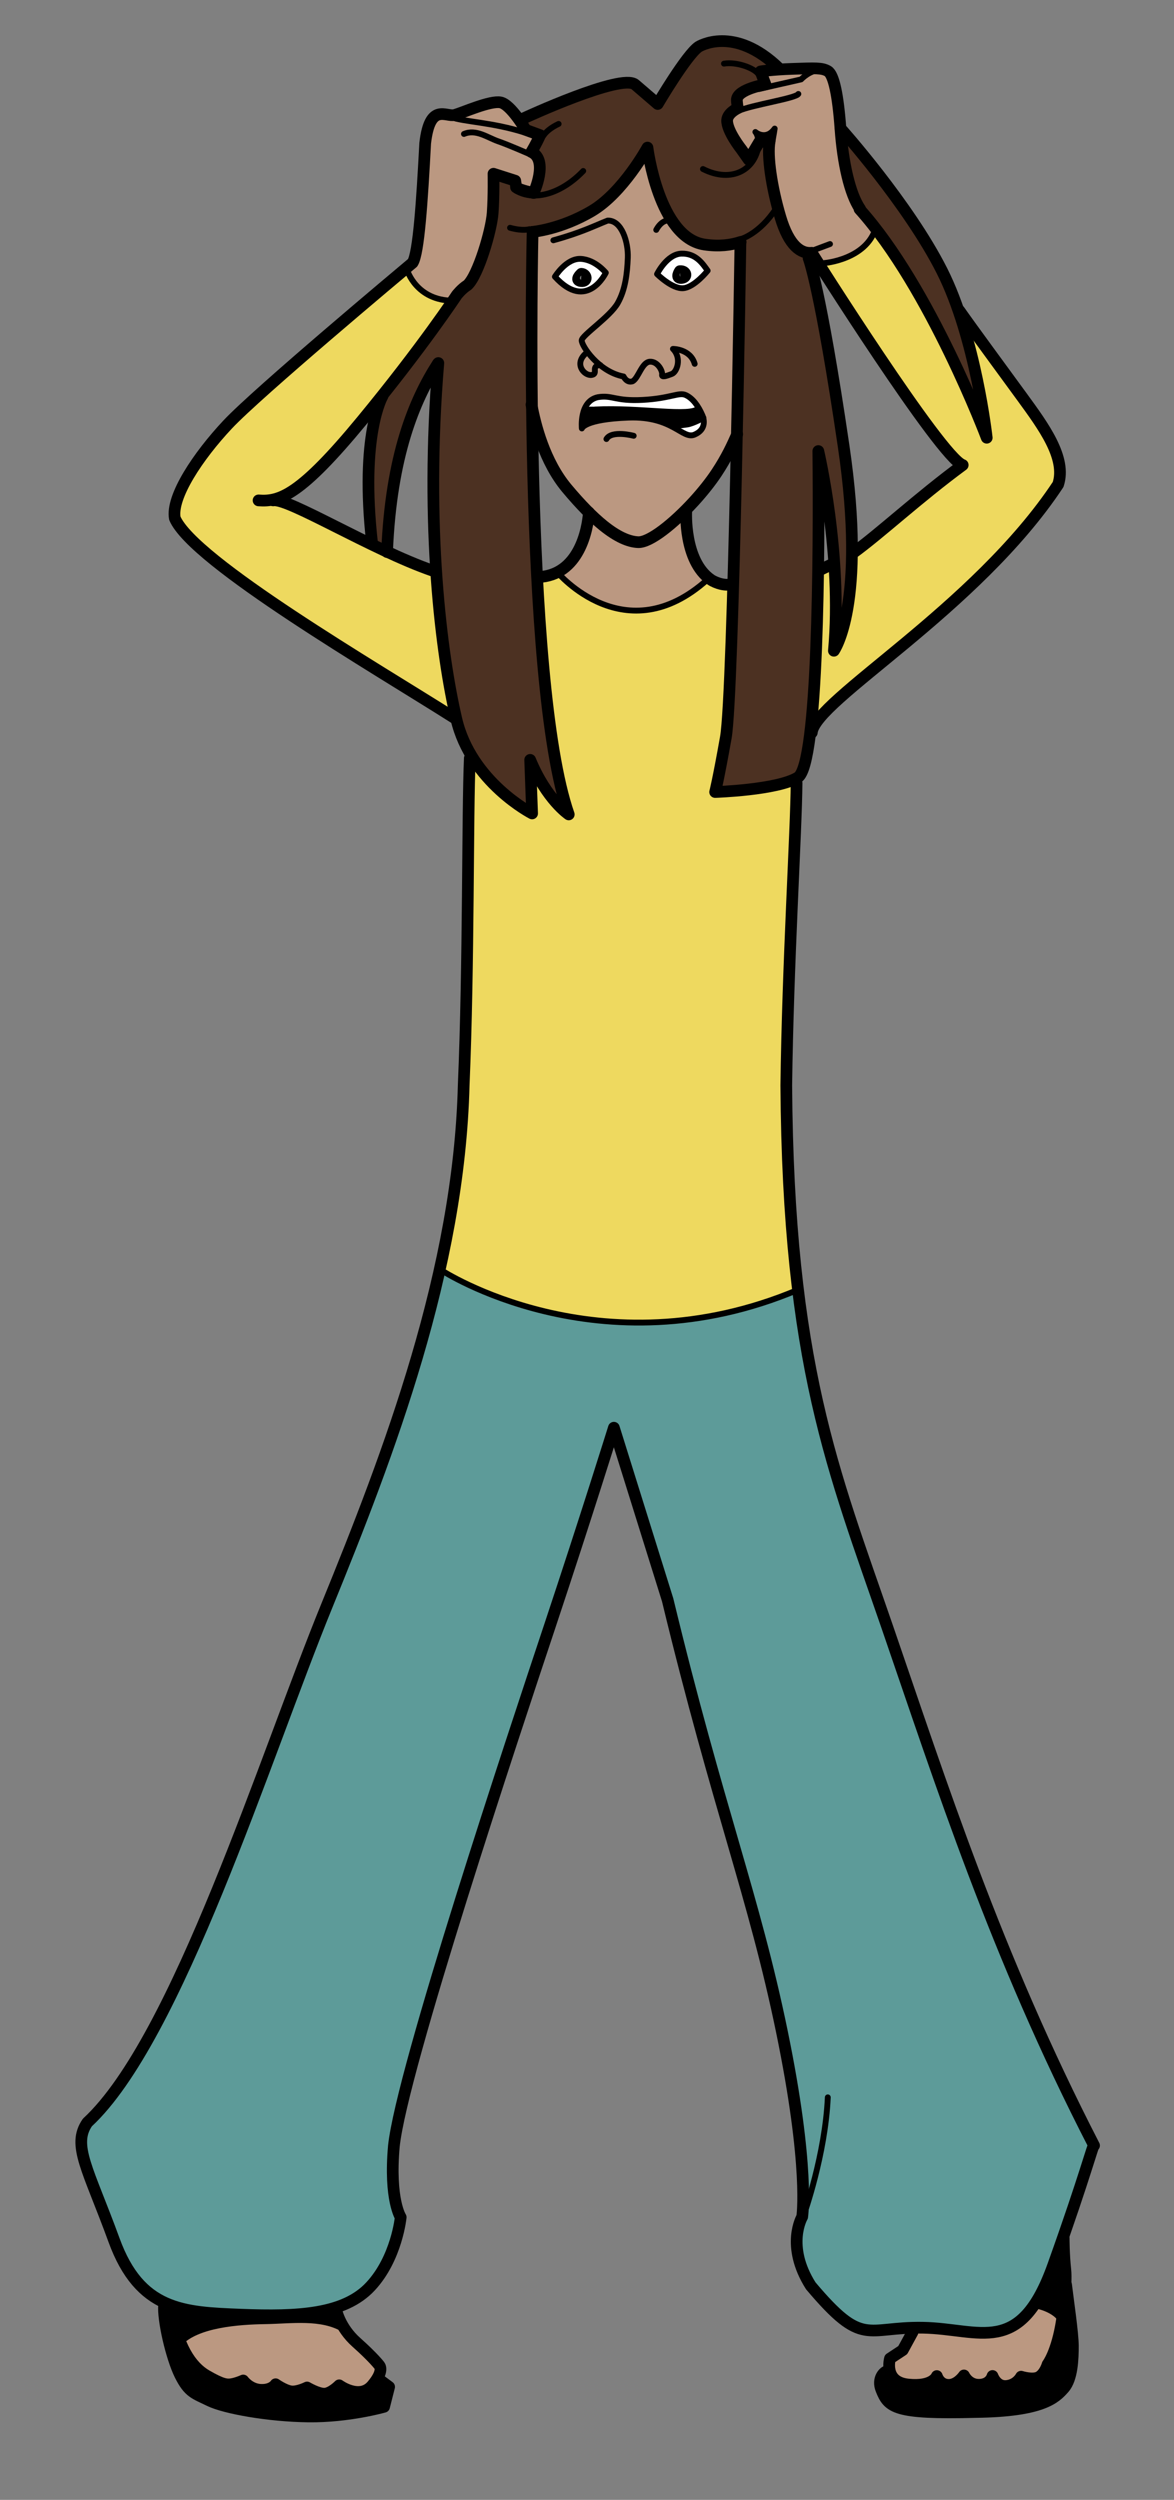 <?xml version="1.0" encoding="utf-8"?>
<!-- Generator: Adobe Illustrator 16.0.0, SVG Export Plug-In . SVG Version: 6.00 Build 0)  -->
<!DOCTYPE svg PUBLIC "-//W3C//DTD SVG 1.1//EN" "http://www.w3.org/Graphics/SVG/1.1/DTD/svg11.dtd">
<svg version="1.1" id="Layer_1" xmlns="http://www.w3.org/2000/svg" xmlns:xlink="http://www.w3.org/1999/xlink" x="0px" y="0px"
	 width="301.485px" height="641.531px" viewBox="0 0 301.485 641.531" enable-background="new 0 0 301.485 641.531"
	 xml:space="preserve">
<rect x="0" y="0" width="301.485" height="641.531" fill="#808080" stroke="none"/>
<g id="XMLID_1_">
	<path fill="#FFFFFF" d="M172.567,109.33c0,0,2.5-0.16,4-0.41c1.41-0.23,3.76-1.5,4.05-1.65c0.3,1.18,0.29,3.16-2.25,4.27
		c-1.66,0.71-3.12-0.69-5.859-2.1L172.567,109.33z"/>
	<path fill="#FFFFFF" d="M150.037,105.089c0.57-1.45,1.61-2.75,3.49-3.16c3.75-0.63,4.37,1.08,11.54,0.69
		c7.16-0.38,9.26-2.05,11.05-1.23c1.29,0.59,2.391,1.77,3.311,3.32l-0.08,0.05c-1.811,2.32-15.04-0.28-26.601,0.33
		c-0.1,0.03-2.63,0.03-2.63,0.03L150.037,105.089z"/>
	<path fill="#FFFFFF" d="M155.577,69.99c0,0-4.819,10.12-13.069,1.02c0,0,2.909-4.79,6.659-4.58
		C152.907,66.64,155.577,69.99,155.577,69.99z M149.308,70.259c0,0-1.851,1.65-0.11,1.88
		C150.938,72.359,150.678,70.339,149.308,70.259z"/>
	<path fill="#FFFFFF" d="M175.478,73.959c-2.87,0.25-6.75-3.63-6.75-3.63s2.5-5.12,6.25-5.24c3.75-0.13,5.5,2.62,6.75,4.37
		C181.728,69.459,178.357,73.709,175.478,73.959z M174.607,69.58c0,0-1.25,1.88,0.37,1.75
		C176.607,71.209,176.228,69.459,174.607,69.58z"/>
	<path d="M161.417,107.169c-11.39,0.41-12,2.78-12,2.78s-0.27-2.6,0.62-4.86l0.08,0.03c0,0,2.53,0,2.63-0.03
		c11.561-0.61,24.79,1.99,26.601-0.33l0.08-0.05c0.35,0.59,0.67,1.23,0.97,1.91c0.07,0.17,0.15,0.39,0.22,0.65
		c-0.29,0.15-2.64,1.42-4.05,1.65c-1.5,0.25-4,0.41-4,0.41l-0.06,0.11C170.117,108.209,166.747,106.97,161.417,107.169z"/>
	<path fill="#BB9881" d="M154.107,93.68c-2.56,0.22-0.3,2.27-2.19,2.55c-1.899,0.27-4.77-2.98-1.189-5.78l0.16-0.12
		C151.688,91.41,152.777,92.609,154.107,93.68z"/>
	<path fill="#4C3122" d="M224.857,58.62c-1.34-1.72-2.7-3.36-4.09-4.9l0.11-0.1c-2.65-3.85-4.421-11.81-5.04-20.56
		c0-0.03,0-0.05-0.011-0.08h0.051c0,0,17.35,19.35,26.02,36.52c1.62,3.2,3.04,6.7,4.26,10.28c5.23,15.16,7.141,31.66,7.23,32.52
		C252.978,111.22,240.768,79.169,224.857,58.62z"/>
	<path fill="#4C3122" d="M136.777,59.5c0,0-0.46,19.58-0.16,45c0.16,13.56,0.53,28.79,1.311,43.6c1.3,24.73,3.72,48.28,8.13,60.9
		c0,0-5.66-3.75-9.91-14l0.5,13.75c0,0-9.42-4.81-15.42-14.54c-1.74-2.82-3.19-6.06-4.04-9.71c-0.03-0.15-0.07-0.3-0.1-0.45
		c-1.96-8.5-4.03-21.4-5.091-37.68c-0.979-15.04-1.1-32.96,0.551-52.98l-0.15-0.01c-5.99,9.32-11.99,23.59-13,48.21
		c-1.32-0.61-2.63-1.23-3.94-1.86l0.11-0.23c-3.17-27.99,2.66-37.83,2.66-37.83l-0.11-0.09c9.66-12.1,15.931-21.06,18.21-24.41
		c0.641-0.94,0.971-1.44,0.971-1.44s1.22-1.61,2.77-2.57c2.74-2.51,6.14-14.05,6.45-18.53c0.32-4.48,0.21-10.04,0.21-10.04
		l5.59,1.79c0,0,0.2,1.18,0.2,1.68c1.13,0.82,4.53,1.46,4.53,1.46s3.909-8.46-0.591-10.52c0,0,1.021-1.68,1.95-3.66
		c0.101-0.21,0.2-0.43,0.3-0.65l-3.71-1.37c0,0-0.83-1.43-1.989-3l1.58-0.01c0,0,25.029-11.59,28.529-8.59s5.78,4.97,5.78,4.97
		s7.44-12.63,10.5-14.69c0,0,9.08-5.75,20.75,5.62l0.01,0.22c-3.279,0.21-4.84,0.49-4.84,0.49l1.25,3.34c0,0-7,1.17-7.34,3.83
		c0,1,0.24,2.26,0.24,2.26s-2.61,1.2-2.74,3.08c-0.12,2.75,3.67,7.5,3.67,7.5l1.88,2.66l2.61-4.38l0.109-0.19
		c0,0,2.78-0.18,2.65-0.18c-0.62,3.38,0.28,10.27,2.11,17.16l-0.48,0.13c-4.21,6.46-8.96,7.79-8.96,7.79l-0.12,0.76
		c-0.03,0.01-0.06,0.02-0.09,0.03c-2.45,0.79-5.5,1.18-9.21,0.63c-3.46-0.51-6.15-2.88-8.23-5.97c-4.96-7.4-6.39-18.9-6.39-18.9
		s-6.26,11.5-14.26,16.24C144.018,58.879,136.777,59.5,136.777,59.5z"/>
	<path fill="#4C3122" d="M189.237,111.6c0.561-26.43,0.91-49.35,0.91-49.35l-0.04-0.13c0.03-0.01,0.06-0.02,0.09-0.03l0.12-0.76
		c0,0,4.75-1.33,8.96-7.79l0.48-0.13c0.21,0.75,0.42,1.51,0.64,2.26c2.05,6.91,4.81,9.09,7.33,9.21l-0.08,1.37c0,0,3,7.5,9,48.25
		c1.66,11.26,2.21,20.3,2.13,27.5c-0.18,18.84-4.63,25-4.63,25c0.69-7.55,0.58-15.27,0.11-22.35c-1.091-16.11-4.11-28.9-4.11-28.9
		c0.08,8.35,0.11,19.33-0.05,30.58c-0.21,15.36-0.771,31.23-2.03,41.62c-0.76,6.39-1.79,10.7-3.17,11.55
		c-0.82,0.51-1.9,0.95-3.14,1.33c-6.721,2.06-18.11,2.42-18.11,2.42s0.75-2.75,2.75-14c0.69-3.85,1.34-19.97,1.9-39.5
		C188.657,137.64,188.968,124.22,189.237,111.6z"/>
	<path d="M273.158,574.379c0,0-0.01,4.121,0.42,8.102c0.109,1.029,0.109,2.398,0.039,3.859c-0.199,4.17-0.91,9.09-0.91,9.09
		c-0.01,0.09-0.029,0.18-0.039,0.27c-1.58-3.141-6.561-4.029-6.561-4.029l-0.439-0.291c1.66-2.479,3.26-5.75,4.789-10.029
		c0.9-2.529,1.73-4.869,2.49-7.041L273.158,574.379z"/>
	<path d="M273.777,586.35c0.49,4.051,1.74,12.48,1.74,15.631c0,3.139-0.119,8.43-2.311,10.898c-2.189,2.461-5.43,5.871-22.559,6.102
		c-20.88,0.559-22.49-1.16-24.32-5.73c-1.12-2.811,0.681-4.65,1.5-4.75l0.69-0.031c0.39,1.551,1.57,3.141,4.67,3.461
		c6.36,0.67,7.39-2.17,7.39-2.17s0.641,2.209,2.971,2.27c2.33,0.07,4-2.43,4-2.43s1.14,2.5,3.979,2.4
		c2.83-0.1,3.351-2.26,3.351-2.26s0.96,2.84,3.619,2.568c2.671-0.279,3.722-2.389,3.722-2.389s3.119,0.99,4.648,0.039
		c1.531-0.959,2.15-3.199,2.15-3.199s2.391-3.051,3.65-11.061c0.01-0.09,0.029-0.18,0.039-0.27c0,0,0.711-4.92,0.91-9.09
		L273.777,586.35z"/>
	<path d="M88.317,597.789c-5.74-3.459-13.45-2.219-20.2-2.119c-6.62,0.109-17.18,0.811-21.779,5.439
		c-0.98-2.42-1.75-5.359-2.25-8.859l0.199-0.531c5.08,1.801,10.96,2.031,17.551,2.281c9.51,0.369,17.81,0.26,24.31-1.811l0.19,0.561
		c0,0,0.42,2.23,2.189,4.9L88.317,597.789z"/>
	<path d="M46.277,609.5c-2.26-4.5-4.5-14.381-4.13-18l0.25-0.541c0.61,0.291,1.24,0.541,1.89,0.76l-0.199,0.531
		c0.5,3.5,1.27,6.439,2.25,8.859c1.739,4.33,4.13,7.041,6.68,8.51c3.99,2.301,5.189,2.439,6.56,2.201
		c1.38-0.24,2.891-0.932,2.891-0.932s1.63,2.271,4.479,2.41c2.86,0.131,3.83-1.449,3.83-1.449s2.26,1.6,3.94,1.83
		c1.67,0.24,4.14-1,4.14-1s2.82,1.689,4.53,1.6c1.7-0.09,3.72-2.16,3.72-2.16s5.23,3.85,8.46,0.041c0.43-0.51,0.78-0.98,1.061-1.4
		l1.02,0.07l2.28,1.699l-1.29,5.109c0,0-9.12,2.611-19.431,2.48c-10.31-0.119-21.489-2.16-25.369-4.049
		C49.968,614.18,48.518,614,46.277,609.5z"/>
	<path fill="#BB9881" d="M97.397,607c0,0,1.06,1.01-0.77,3.76c-0.28,0.42-0.631,0.891-1.061,1.4c-3.229,3.809-8.46-0.041-8.46-0.041
		s-2.02,2.07-3.72,2.16c-1.71,0.09-4.53-1.6-4.53-1.6s-2.47,1.24-4.14,1c-1.681-0.23-3.94-1.83-3.94-1.83s-0.97,1.58-3.83,1.449
		c-2.85-0.139-4.479-2.41-4.479-2.41s-1.511,0.691-2.891,0.932c-1.37,0.238-2.569,0.1-6.56-2.201c-2.55-1.469-4.94-4.18-6.68-8.51
		c4.6-4.629,15.159-5.33,21.779-5.439c6.75-0.1,14.46-1.34,20.2,2.119l0.21-0.139c0.75,1.119,1.73,2.318,3.021,3.469
		C95.897,605,97.397,607,97.397,607z"/>
	<path fill="#BB9881" d="M266.107,591.67c0,0,4.98,0.889,6.561,4.029c-1.26,8.01-3.65,11.061-3.65,11.061s-0.619,2.24-2.15,3.199
		c-1.529,0.951-4.648-0.039-4.648-0.039s-1.051,2.109-3.722,2.389c-2.659,0.271-3.619-2.568-3.619-2.568s-0.521,2.16-3.351,2.26
		c-2.84,0.1-3.979-2.4-3.979-2.4s-1.67,2.5-4,2.43c-2.33-0.061-2.971-2.27-2.971-2.27s-1.029,2.84-7.39,2.17
		c-3.1-0.32-4.28-1.91-4.67-3.461c-0.42-1.629,0.03-3.209,0.03-3.209l3.279-2.16l2.511-4.6l-0.021-1.141
		c0.83-0.02,1.7-0.029,2.64-0.01c12.091,0.199,21.151,5.279,28.71-5.971L266.107,591.67z"/>
	<path fill="#BB9881" d="M138.207,35.25c-8.77-3.47-16.5-3.75-21.01-4.78l0.25-1.18c2.681-0.92,8.681-3.49,11.11-3.01
		c1.41,0.28,3.14,2.25,4.45,4.04c1.159,1.57,1.989,3,1.989,3l3.71,1.37c-0.1,0.22-0.199,0.44-0.3,0.65L138.207,35.25z"/>
	<path fill="#BB9881" d="M203.667,17.669c3.86-0.13,5.9-0.22,7.28,0.01l-0.05,0.32c-2.84-0.17-5.17,2.38-5.17,2.38
		c-3.01,0.67-6.811,1.54-8.99,2.04l-0.17-0.75l-1.25-3.34c0,0,1.561-0.28,4.84-0.49C201.157,17.77,202.327,17.709,203.667,17.669z"
		/>
	<path fill="#BB9881" d="M109.188,36.75c1.21-10.58,5.4-6.63,7.59-7.25c0.19-0.05,0.41-0.13,0.67-0.21l-0.25,1.18
		c4.51,1.03,12.24,1.31,21.01,4.78l0.2,0.09c-0.93,1.98-1.95,3.66-1.95,3.66c4.5,2.06,0.591,10.52,0.591,10.52s-3.4-0.64-4.53-1.46
		c0-0.5-0.2-1.68-0.2-1.68l-5.59-1.79c0,0,0.11,5.56-0.21,10.04c-0.311,4.48-3.71,16.02-6.45,18.53c-1.55,0.96-2.77,2.57-2.77,2.57
		s-0.33,0.5-0.971,1.44c-9.439-0.04-11.76-7.84-11.76-7.84l-0.76-0.09c1.07-0.89,1.81-1.51,2.149-1.8
		C107.518,65,108.397,51.669,109.188,36.75z"/>
	<path fill="#BB9881" d="M189.228,25.5c0.34-2.66,7.34-3.83,7.34-3.83l0.17,0.75c2.18-0.5,5.98-1.37,8.99-2.04
		c0,0,2.33-2.55,5.17-2.38l0.05-0.32c0.65,0.11,1.16,0.29,1.641,0.57c1.5,0.87,2.609,6.03,3.239,14.73
		c0.011,0.03,0.011,0.05,0.011,0.08c0.619,8.75,2.39,16.71,5.04,20.56l-0.11,0.1c1.39,1.54,2.75,3.18,4.09,4.9
		c-2.57,8.05-13.13,8.88-13.13,8.88l-1.47,0.21c-1.141-1.8-1.801-2.84-1.801-2.84c-0.239,0.02-0.479,0.03-0.729,0.01
		c-2.521-0.12-5.28-2.3-7.33-9.21c-0.22-0.75-0.43-1.51-0.64-2.26c-1.83-6.89-2.73-13.78-2.11-17.16c0.13,0-2.65,0.18-2.65,0.18
		l-0.109,0.19l-2.61,4.38l-1.88-2.66c0,0-3.79-4.75-3.67-7.5c0.13-1.88,2.74-3.08,2.74-3.08S189.228,26.5,189.228,25.5z"/>
	<path fill="#BB9881" d="M180.617,107.27c-0.069-0.26-0.149-0.48-0.22-0.65c-0.3-0.68-0.62-1.32-0.97-1.91
		c-0.92-1.55-2.021-2.73-3.311-3.32c-1.79-0.82-3.89,0.85-11.05,1.23c-7.17,0.39-7.79-1.32-11.54-0.69
		c-1.88,0.41-2.92,1.71-3.49,3.16c-0.89,2.26-0.62,4.86-0.62,4.86s0.61-2.37,12-2.78c5.33-0.2,8.7,1.04,11.091,2.27
		c2.739,1.41,4.199,2.81,5.859,2.1C180.907,110.43,180.917,108.45,180.617,107.27z M150.888,90.33l-0.16,0.12
		c-3.58,2.8-0.71,6.05,1.189,5.78c1.891-0.28-0.369-2.33,2.19-2.55C152.777,92.609,151.688,91.41,150.888,90.33z M172.667,56.779
		c2.08,3.09,4.771,5.46,8.23,5.97c3.71,0.55,6.76,0.16,9.21-0.63l0.04,0.13c0,0-0.35,22.92-0.91,49.35
		c-1.24,2.8-2.649,5.86-5.189,9.7c-1.57,2.38-3.65,4.98-5.9,7.44c-0.71,0.77-1.43,1.53-2.17,2.26c-4.6,4.61-9.49,8.23-12.09,8.14
		c-2.45-0.1-5.38-1.38-8.94-4.24c-1.17-0.94-2.42-2.06-3.729-3.37c-1.75-1.74-3.641-3.8-5.67-6.23
		c-5.49-6.59-7.881-15.46-8.931-20.8c-0.3-25.42,0.16-45,0.16-45s7.24-0.62,15.24-5.38c8-4.74,14.26-16.24,14.26-16.24
		S167.707,49.379,172.667,56.779z M175.478,73.959c2.88-0.25,6.25-4.5,6.25-4.5c-1.25-1.75-3-4.5-6.75-4.37
		c-3.75,0.12-6.25,5.24-6.25,5.24S172.607,74.209,175.478,73.959z M155.577,69.99c0,0-2.67-3.35-6.41-3.56
		c-3.75-0.21-6.659,4.58-6.659,4.58C150.758,80.109,155.577,69.99,155.577,69.99z"/>
	<path fill="#BB9881" d="M163.888,139.14c2.6,0.09,7.49-3.53,12.09-8.14l0.25,0.25c0,0-0.66,12,5.76,17.11l-0.34,0.39
		c-21.08,18.92-38.5-1.87-38.5-1.87l-0.02-0.03c6.329-3.22,7.85-11.79,8.09-15.32c1.31,1.31,2.56,2.43,3.729,3.37
		C158.508,137.759,161.438,139.04,163.888,139.14z"/>
	<path fill="#EED95F" d="M99.397,141.589c4.01,1.86,8,3.57,11.67,4.84l0.93-0.06c1.061,16.28,3.131,29.18,5.091,37.68l-0.511,0.12
		c-19.84-12.6-66.939-40.02-71.68-51.17c-1-5.5,5.92-15.92,13.58-24.08c6.83-7.28,36.68-32.42,45.33-39.68l0.76,0.09
		c0,0,2.32,7.8,11.76,7.84c-2.279,3.35-8.55,12.31-18.21,24.41c-1.64,2.05-3.38,4.2-5.22,6.42c-12.09,14.67-18.03,19.11-22.64,20.17
		l0.05,0.22c2.85-0.25,13.66,5.78,25.149,11.34C96.768,140.359,98.077,140.979,99.397,141.589z"/>
	<path fill="#EED95F" d="M253.388,112.299c-0.09-0.86-2-17.36-7.23-32.52l0.2-0.07c3.78,5.38,10.87,14.96,16.21,22.29
		c5.33,7.33,11.41,15.52,9.16,22.33c-21.161,32-62.5,55.33-63.25,63.67l-0.41-0.05c1.26-10.39,1.82-26.26,2.03-41.62h0.319
		l3.511-1.66l0.33-0.02c0.47,7.08,0.58,14.8-0.11,22.35c0,0,4.45-6.16,4.63-25h0.16c6.96-5,16.96-14.33,28.29-22.66
		c-4.8-1.58-29.98-40.67-36.97-51.63l1.47-0.21c0,0,10.56-0.83,13.13-8.88C240.768,79.169,252.978,111.22,253.388,112.299z"/>
	<path fill="#EED95F" d="M181.647,148.75l0.34-0.39c0.17,0.13,0.351,0.26,0.53,0.39c1.27,0.87,4.11,1.81,5.62,1h0.16
		c-0.561,19.53-1.21,35.65-1.9,39.5c-2,11.25-2.75,14-2.75,14s11.39-0.36,18.11-2.42l2.81,0.11c-0.1,12.48-2.25,46.34-2.65,77.619
		c0.141,20.721,1.221,37.74,3.011,52.441h-0.03c-51,21.5-91.5-5-91.5-5l-0.49-0.111c3.48-15.568,5.771-31.479,6.17-47.459
		c1.32-30.8,0.95-69.71,1.57-83.85l0.58-0.37c6,9.73,15.42,14.54,15.42,14.54l-0.5-13.75c4.25,10.25,9.91,14,9.91,14
		c-4.41-12.62-6.83-36.17-8.13-60.9l0.189-0.01c1.94-0.07,3.601-0.52,5.011-1.24l0.02,0.03
		C143.147,146.879,160.567,167.669,181.647,148.75z"/>
	<path fill="#5D9B99" d="M86.147,592.189c-6.5,2.07-14.8,2.18-24.31,1.811c-6.591-0.25-12.471-0.48-17.551-2.281
		c-0.649-0.219-1.279-0.469-1.89-0.76c-5.42-2.459-9.83-7.1-13.12-16.1c-6.62-18.15-10.88-24.359-6.83-30.18
		c23.05-21.32,45.46-93.391,61.45-132.529c10.62-26,22.13-55.471,29.01-86.262l0.49,0.111c0,0,40.5,26.5,91.5,5h0.03
		c4.399,35.969,13.109,58.039,22.89,86.42c13.78,39.969,27.83,84.08,53.139,133.18c-0.279-0.311-1.658,5.52-8.01,23.709
		c-0.76,2.172-1.59,4.512-2.49,7.041c-1.529,4.279-3.129,7.551-4.789,10.029c-7.56,11.25-16.62,6.17-28.71,5.971
		c-0.939-0.02-1.81-0.01-2.64,0.01c-12.229,0.35-13.47,4.23-26.11-10.76c-6.56-10.35-2.199-17.711-2.199-17.711
		s1.979-12.58-5.2-47.479c-7.19-34.91-16.351-57.061-29.351-110.811c-10.81-34.6-13.81-44.221-13.81-44.221
		s-7.09,22.781-16.41,50.781s-38.03,114.09-40.09,133.59c-1.22,13.779,1.76,18.25,1.76,18.25s-1.01,10.5-7.76,17.75
		C92.758,589.32,89.728,591.049,86.147,592.189z"/>
</g>
<g>
	<path id="aaa" fill="none" stroke="#000000" stroke-width="1.5" stroke-linecap="round" stroke-linejoin="round" d="
		M190.314,61.334c0,0,4.748-1.332,8.958-7.791"/>
	<path id="a" fill="none" stroke="#000000" stroke-width="3" stroke-linecap="round" stroke-linejoin="round" d="M190.197,62.086
		c-2.466,0.814-5.552,1.223-9.3,0.664c-11.75-1.75-14.625-24.875-14.625-24.875s-6.25,11.5-14.25,16.25s-15.25,5.375-15.25,5.375"/>
	<path id="b" fill="none" stroke="#000000" stroke-width="1.5" stroke-linecap="round" stroke-linejoin="round" d="M135.959,58.812
		c0,0-1.584,0.544-4.812-0.312c-0.057-0.015-0.113-0.03-0.169-0.046"/>
	<path id="c" fill="none" stroke="#000000" stroke-width="3" stroke-linecap="round" stroke-linejoin="round" d="M136.772,59.5
		c0,0-2.713,115.167,9.286,149.5c0,0-5.661-3.75-9.911-14l0.5,13.75c0,0-15.668-8-19.459-24.25s-8.125-49.167-4.625-91.334"/>
	<path id="d" fill="none" stroke="#000000" stroke-width="3" stroke-linecap="round" stroke-linejoin="round" d="M190.147,62.25
		c0,0-1.75,115.75-3.75,127s-2.75,14-2.75,14s16-0.5,21.25-3.75s5.5-57,5.25-83.75c0,0,6.25,26.5,4,51.25c0,0,8.5-11.75,2.5-52.5
		s-9-48.25-9-48.25"/>
	<path fill="none" stroke="#000000" stroke-width="3" stroke-linecap="round" stroke-linejoin="round" stroke-miterlimit="10" d="
		M136.484,103.837c0.983,5.246,3.341,14.596,9.064,21.459c3.559,4.25,6.67,7.391,9.4,9.6c3.559,2.86,6.488,4.141,8.939,4.24
		c3.01,0.109,9.1-4.779,14.26-10.4c2.25-2.459,4.33-5.06,5.9-7.439c2.585-3.915,4.005-7.026,5.267-9.88"/>
	<path id="e" fill="none" stroke="#000000" stroke-width="3" stroke-linecap="round" stroke-linejoin="round" d="M176.23,131.249
		c0,0-0.702,12.651,6.292,17.501c1.262,0.875,4.104,1.812,5.614,1"/>
	
		<line id="f" fill="none" stroke="#000000" stroke-width="3" stroke-linecap="round" stroke-linejoin="round" x1="210.419" y1="146.333" x2="213.931" y2="144.666"/>
	<path id="g" fill="none" stroke="#000000" stroke-width="3" stroke-linecap="round" stroke-linejoin="round" d="M218.94,141.998
		c6.953-5,16.953-14.333,28.289-22.662c-5.582-1.836-38.77-54.462-38.77-54.462c-2.703,0.271-5.812-1.624-8.062-9.207
		S196.959,40,197.647,36.25c0.125,0-2.652,0.18-2.652,0.18l-2.723,4.566l-1.875-2.66c0,0-3.793-4.75-3.668-7.5
		c0.125-1.875,2.74-3.076,2.74-3.076s-0.241-1.258-0.239-2.259c0.333-2.664,7.334-3.834,7.334-3.834l-1.25-3.334
		c0,0,2.664-0.477,8.353-0.666s7.418-0.292,8.918,0.583s2.625,6.062,3.25,14.812s2.395,16.709,5.041,20.562"/>
	<path id="h" fill="none" stroke="#000000" stroke-width="3" stroke-linecap="round" stroke-linejoin="round" d="M215.877,32.979
		c0,0,17.354,19.354,26.02,36.521s11.5,42.834,11.5,42.834s-14.499-38.502-32.667-58.667"/>
	<path fill="none" stroke="#000000" stroke-width="3" stroke-linecap="round" stroke-linejoin="round" d="M208.474,188
		c0.753-8.336,42.088-31.666,63.254-63.668c2.244-6.813-3.832-14.997-9.166-22.332s-12.423-16.908-16.21-22.288"/>
	
		<path id="i" fill="none" stroke="#000000" stroke-width="1.5" stroke-linecap="round" stroke-linejoin="round" stroke-miterlimit="10" d="
		M211.731,67.498c0,0,10.667-0.834,13.167-9"/>
	
		<line id="j" fill="none" stroke="#000000" stroke-width="1.5" stroke-linecap="round" stroke-linejoin="round" x1="209.147" y1="64.125" x2="213.147" y2="62.625"/>
	<path id="k" fill="none" stroke="#000000" stroke-width="1.5" stroke-linecap="round" stroke-linejoin="round" d="M180.518,43.373
		c7.29,3.71,13.896,0.359,14.399-7.059"/>
	<path fill="none" stroke="#000000" stroke-width="1.5" stroke-linecap="round" stroke-linejoin="round" d="M194.772,36.456
		c0,0-0.042-1.708-0.792-2.583c0,0,2.667,2.314,4.958-0.875c0,0-0.291,1.877-0.604,3.564"/>
	<path id="l_1_" fill="none" stroke="#000000" stroke-width="1.5" stroke-linecap="round" stroke-linejoin="round" d="
		M194.959,22.834c0,0,6.27-1.459,10.77-2.459c0,0,2.332-2.54,5.166-2.373"/>
	<path id="l" fill="none" stroke="#000000" stroke-width="1.5" stroke-linecap="round" stroke-linejoin="round" d="M189.709,28.438
		c3.375-1.531,14.641-3.188,15.312-4.328"/>
	<path id="m" fill="none" stroke="#000000" stroke-width="1.5" stroke-linecap="round" stroke-linejoin="round" d="M185.916,16.332
		c3.143-0.524,7.627,1.037,8.814,2.662"/>
	<path fill="none" stroke="#000000" stroke-width="3" stroke-linecap="round" stroke-linejoin="round" d="M200.147,17.625
		C188.48,6.25,179.397,12,179.397,12c-3.062,2.062-10.496,14.688-10.496,14.688s-2.285-1.969-5.785-4.969
		s-28.531,8.594-28.531,8.594"/>
	<path id="n" fill="none" stroke="#000000" stroke-width="1.5" stroke-linecap="round" stroke-linejoin="round" d="M143.147,146.875
		c0,0,17.416,20.792,38.5,1.875"/>
	<path id="o" fill="none" stroke="#000000" stroke-width="3" stroke-linecap="round" stroke-linejoin="round" d="M151.217,131.496
		c-0.277,4.307-2.476,16.224-13.101,16.599"/>
	<path id="p" fill="none" stroke="#000000" stroke-width="3" stroke-linecap="round" stroke-linejoin="round" d="M111.062,146.434
		c-15.644-5.43-37.16-18.769-40.911-18.02"/>
	<path id="q" fill="none" stroke="#000000" stroke-width="3" stroke-linecap="round" stroke-linejoin="round" d="M66.397,128.414
		c5.5,0.42,10.836-1.417,26.503-20.417s24.394-32.269,24.394-32.269s1.229-1.604,2.771-2.564c2.74-2.517,6.14-14.053,6.456-18.534
		s0.209-10.041,0.209-10.041l5.583,1.786c0,0,0.209,1.188,0.209,1.688c1.125,0.812,4.523,1.461,4.523,1.461
		s3.914-8.461-0.586-10.523c0,0,1.25-2.062,2.25-4.312l-3.713-1.369c0,0-3.787-6.506-6.443-7.037s-9.594,2.594-11.781,3.219
		s-6.375-3.333-7.583,7.251c-0.792,14.916-1.667,28.249-3.229,30.687c-3.125,2.625-39.812,33.31-47.479,41.479
		S43.897,127.5,44.897,133c4.739,11.151,51.838,38.569,71.68,51.168"/>
	<path id="r" fill="none" stroke="#000000" stroke-width="3" stroke-linecap="round" stroke-linejoin="round" d="M99.397,141.67
		c1-24.667,6.999-38.959,13-48.295"/>
	<path id="s" fill="none" stroke="#000000" stroke-width="3" stroke-linecap="round" stroke-linejoin="round" d="M98.23,101.668
		c0,0-5.833,9.838-2.667,37.836"/>
	
		<path id="t" fill="none" stroke="#000000" stroke-width="1.5" stroke-linecap="round" stroke-linejoin="round" stroke-miterlimit="10" d="
		M104.564,69.332c0,0,2.333,7.833,11.833,7.833"/>
	<path id="u" fill="none" stroke="#000000" stroke-width="1.5" stroke-linecap="round" stroke-linejoin="round" d="M132.522,48.938
		c5,2.938,12,0.438,17.25-5.062"/>
	<path id="v" fill="none" stroke="#000000" stroke-width="1.5" stroke-linecap="round" stroke-linejoin="round" d="M119.144,34.378
		c3.125-1.329,6.086,0.955,8.753,1.872s8.125,3.312,8.125,3.312"/>
	<path id="x" fill="none" stroke="#000000" stroke-width="1.5" stroke-linecap="round" stroke-linejoin="round" d="M143.454,31.8
		c-1.979,0.922-3.309,2.084-3.895,3.011"/>
	<path id="y" fill="none" stroke="#000000" stroke-width="1.5" stroke-linecap="round" stroke-linejoin="round" d="M117.064,30.438
		c4.5,1.062,12.291,1.312,21.146,4.812"/>
	
		<path id="z" fill="none" stroke="#000000" stroke-width="1.5" stroke-linecap="round" stroke-linejoin="round" stroke-miterlimit="10" d="
		M142.104,61.666c7.126-1.959,10.563-3.729,13.939-5.062c3.625-0.125,5.336,5.574,5.178,9.562s-0.611,8.133-2.59,11.633
		c-1.99,3.5-9.16,8.21-9.25,9.54c-0.08,1.34,4.324,8.085,10.754,9.275c0,0,0.795,1.765,2.336,1.225
		c1.5-0.83,2.365-4.918,4.426-5.018c2.07-0.1,3.295,2.478,3.125,3.308c-0.16,0.84,1.17,0.34,2.5-0.16
		c1.34-0.5,2.619-4.089,0.289-6.429c0,0,4.461-0.039,5.586,3.836"/>
	
		<path id="_x31_" fill="none" stroke="#000000" stroke-width="1.5" stroke-linecap="round" stroke-linejoin="round" stroke-miterlimit="10" d="
		M154.147,93.678c-2.625,0.197-0.328,2.275-2.227,2.549s-4.773-2.977-1.195-5.773"/>
	
		<path id="_x32_" fill="none" stroke="#000000" stroke-width="1.5" stroke-linecap="round" stroke-linejoin="round" stroke-miterlimit="10" d="
		M168.522,58.997c0,0,1.871-3.833,4.75-1.872"/>
	
		<path id="_x33_" fill="none" stroke="#000000" stroke-width="1.5" stroke-linecap="round" stroke-linejoin="round" stroke-miterlimit="10" d="
		M142.502,71.01c0,0,2.918-4.786,6.662-4.575c3.743,0.21,6.415,3.558,6.415,3.558S150.754,80.111,142.502,71.01z"/>
	
		<path id="_x34_" fill="none" stroke="#000000" stroke-width="3" stroke-linecap="round" stroke-linejoin="round" stroke-miterlimit="10" d="
		M149.304,70.265c1.373,0.077,1.636,2.096-0.104,1.872C147.459,71.914,149.304,70.265,149.304,70.265z"/>
	
		<path id="_x35_" fill="none" stroke="#000000" stroke-width="1.5" stroke-linecap="round" stroke-linejoin="round" stroke-miterlimit="10" d="
		M168.731,70.334c0,0,2.5-5.12,6.25-5.245s5.5,2.62,6.75,4.37c0,0-3.375,4.25-6.25,4.5S168.731,70.334,168.731,70.334z"/>
	
		<path id="_x36_" fill="none" stroke="#000000" stroke-width="3" stroke-linecap="round" stroke-linejoin="round" stroke-miterlimit="10" d="
		M174.606,69.584c1.625-0.125,2,1.625,0.375,1.75S174.606,69.584,174.606,69.584z"/>
	
		<path id="_x37_" fill="none" stroke="#000000" stroke-width="1.5" stroke-linecap="round" stroke-linejoin="round" stroke-miterlimit="10" d="
		M180.395,106.622c-1.078-2.488-2.501-4.411-4.282-5.232s-3.881,0.849-11.047,1.235s-7.793-1.32-11.542-0.693
		c-4.822,1.037-4.104,8.022-4.104,8.022s0.604-2.37,11.999-2.786s13.84,5.708,16.944,4.367
		C181.468,110.193,180.792,107.543,180.395,106.622z"/>
	
		<path id="_x38_" fill="none" stroke="#000000" stroke-width="1.5" stroke-linecap="round" stroke-linejoin="round" stroke-miterlimit="10" d="
		M179.347,104.761c-1.807,2.323-15.037-0.285-26.597,0.331c-0.102,0.033-2.635,0.025-2.635,0.025"/>
	
		<path id="_x39_" fill="none" stroke="#000000" stroke-width="1.5" stroke-linecap="round" stroke-linejoin="round" stroke-miterlimit="10" d="
		M180.649,107.25c0,0-2.583,1.417-4.083,1.667s-4,0.417-4,0.417"/>
	
		<path id="_x31_0" fill="none" stroke="#000000" stroke-width="1.5" stroke-linecap="round" stroke-linejoin="round" stroke-miterlimit="10" d="
		M162.733,111.834c0,0-5.667-1.499-7,0.834"/>
	<path id="_x31_1" fill="none" stroke="#000000" stroke-width="3" stroke-linecap="round" stroke-linejoin="round" d="
		M120.647,194.584c-0.616,14.137-0.246,53.047-1.567,83.842C117.897,326,99.882,372.997,83.897,412.147
		c-15.986,39.14-38.399,111.212-61.45,132.532c-4.05,5.82,0.21,12.035,6.83,30.178S47.092,593.428,61.833,594
		c14.741,0.571,26.571-0.008,33.317-7.254S102.903,569,102.903,569s-2.974-4.468-1.756-18.25c2.064-19.5,30.77-105.59,40.09-133.59
		s16.41-50.775,16.41-50.775s3,9.615,13.811,44.212c13,53.75,22.155,75.905,29.345,110.809s5.202,47.487,5.202,47.487
		s-4.357,7.357,2.203,17.704c13.5,16,14,10.5,28.75,10.75s25,7.75,33.5-16s10.189-31.097,10.5-30.75
		c-25.311-49.097-39.362-93.209-53.142-133.179c-13.779-39.979-25.418-67.418-25.898-138.861
		c0.401-31.275,2.546-65.135,2.646-77.619"/>
	<path id="_x31_2" fill="none" stroke="#000000" stroke-width="1.5" stroke-linecap="round" stroke-linejoin="round" d="
		M113.397,326c0,0,40.5,26.5,91.5,5"/>
	<path id="_x31_3" fill="none" stroke="#000000" stroke-width="3" stroke-linecap="round" stroke-linejoin="round" d="
		M86.334,592.75c0,0,0.854,4.5,5.208,8.375s5.858,5.879,5.858,5.879s1.408,1.34-1.829,5.155s-8.461-0.034-8.461-0.034
		s-2.021,2.066-3.728,2.156c-1.706,0.089-4.53-1.597-4.53-1.597s-2.462,1.237-4.14,0.999c-1.677-0.236-3.933-1.831-3.933-1.831
		s-0.976,1.577-3.831,1.443c-2.856-0.133-4.487-2.403-4.487-2.403s-1.508,0.687-2.883,0.927s-2.572,0.102-6.558-2.194
		c-3.986-2.294-7.562-7.625-8.938-17.375"/>
	<path id="_x31_4" fill="none" stroke="#000000" stroke-width="3" stroke-linecap="round" stroke-linejoin="round" d="
		M97.642,610.834l2.286,1.693l-1.296,5.114c0,0-9.11,2.608-19.423,2.483s-21.494-2.169-25.369-4.057S48.522,614,46.272,609.5
		s-4.5-14.375-4.125-18"/>
	<path id="_x31_5" fill="none" stroke="#000000" stroke-width="1.5" stroke-linecap="round" stroke-linejoin="round" d="
		M88.313,597.793c-5.731-3.461-13.444-2.224-20.196-2.118c-6.751,0.103-17.589,0.835-22.04,5.7"/>
	<path id="_x31_6" fill="none" stroke="#000000" stroke-width="1.5" stroke-linecap="round" stroke-linejoin="round" d="
		M212.58,538.228c-0.652,14.715-6.075,29.938-6.075,29.938"/>
	<path id="_x31_7" fill="none" stroke="#000000" stroke-width="3" stroke-linecap="round" stroke-linejoin="round" d="
		M234.338,598.495l-2.511,4.601l-3.28,2.16c0,0-1.72,6,4.641,6.67c6.359,0.67,7.39-2.17,7.39-2.17s0.64,2.21,2.97,2.27
		c2.33,0.07,4-2.43,4-2.43s1.141,2.5,3.98,2.399c2.83-0.1,3.35-2.26,3.35-2.26s0.961,2.84,3.62,2.57
		c2.67-0.28,3.72-2.391,3.72-2.391s3.121,0.995,4.65,0.04s2.154-3.199,2.154-3.199s2.436-3.12,3.686-11.33
		c0,0,1.301-8.975,0.87-12.95s-0.42-8.101-0.42-8.101"/>
	<path id="_x31_8" fill="none" stroke="#000000" stroke-width="3" stroke-linecap="round" stroke-linejoin="round" d="
		M273.778,586.346c0.49,4.05,1.736,12.48,1.74,15.63s-0.125,8.43-2.311,10.899s-5.436,5.875-22.56,6.101
		c-20.88,0.56-22.493-1.153-24.32-5.726c-1.121-2.806,0.681-4.649,1.5-4.75"/>
	<path id="_x31_9" fill="none" stroke="#000000" stroke-width="1.5" stroke-linecap="round" stroke-linejoin="round" d="
		M266.107,591.665c0,0,6.061,1.08,6.931,5.08"/>
</g>
</svg>
